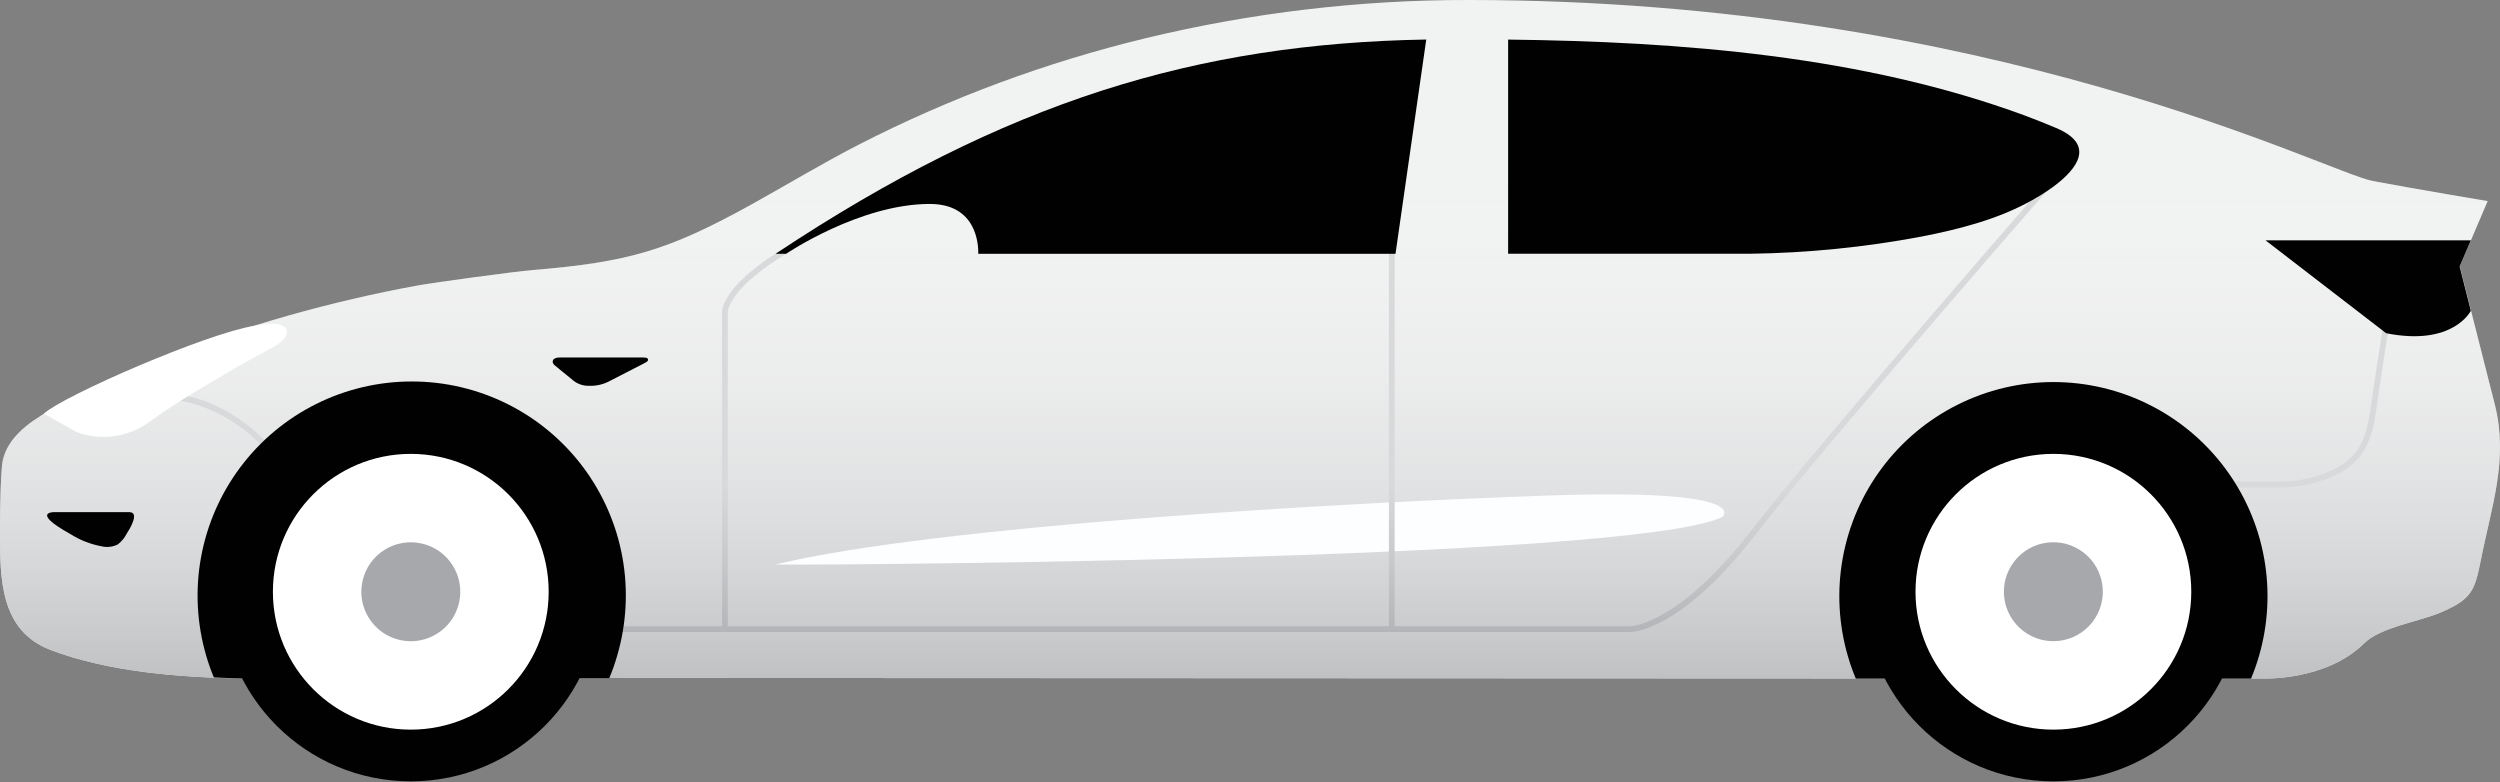 <svg width="262" height="82" viewBox="0 0 262 82" fill="none" xmlns="http://www.w3.org/2000/svg">
<rect x="0" y="0" width="262" height="82" fill="#808080" stroke="none"/>
<path d="M153.836 4.45459e-05C142.478 -0.009 131.16 1.331 120.118 3.992C109.656 6.514 99.53 10.269 89.954 15.179C86.184 17.118 82.548 19.315 78.845 21.374C69.982 26.294 65.779 27.474 55.821 28.299C53.972 28.455 45.531 29.593 43.712 29.93C34.644 31.593 25.753 34.113 17.16 37.456C12.403 39.341 9.67 40.467 5.233 42.996C2.915 44.326 0.416 46.096 0.199 48.92C-0.018 51.744 0 55.832 0 55.832C0 60.601 0 66.068 5.257 68.097C11.392 70.451 19.105 71.011 25.589 71.108L67.435 71.047L194.784 71.102H236.979C236.979 71.102 243.644 71.463 247.763 67.417C249.503 65.707 253.483 65.165 255.771 64.189C259.01 62.811 259.341 61.944 259.985 58.734C261.111 52.996 262.918 48.162 261.448 42.364L259.853 36.072C259.166 33.35 258.478 30.631 257.788 27.913L260.708 21.073C260.708 21.073 253.483 19.869 248.666 18.966C243.849 18.063 208.928 4.45459e-05 153.836 4.45459e-05Z" fill="#F1F2F2"/>
<path d="M153.836 4.45459e-05C142.478 -0.009 131.16 1.331 120.118 3.992C109.656 6.514 99.53 10.269 89.954 15.179C86.184 17.118 82.548 19.315 78.845 21.374C69.982 26.294 65.779 27.474 55.821 28.299C53.972 28.455 45.531 29.593 43.712 29.93C34.644 31.593 25.753 34.113 17.16 37.456C12.403 39.341 9.67 40.467 5.233 42.996C2.915 44.326 0.416 46.096 0.199 48.92C-0.018 51.744 0 55.832 0 55.832C0 60.601 0 66.068 5.257 68.097C11.392 70.451 19.105 71.011 25.589 71.108L67.435 71.047L194.784 71.102H236.979C236.979 71.102 243.644 71.463 247.763 67.417C249.503 65.707 253.483 65.165 255.771 64.189C259.01 62.811 259.341 61.944 259.985 58.734C261.111 52.996 262.918 48.162 261.448 42.364L259.853 36.072C259.166 33.35 258.478 30.631 257.788 27.913L260.708 21.073C260.708 21.073 253.483 19.869 248.666 18.966C243.849 18.063 208.928 4.45459e-05 153.836 4.45459e-05Z" fill="url(#paint0_linear)"/>
<path d="M81.283 59.156C80.82 59.27 170.695 58.855 180.479 54.189C180.479 54.189 184.091 51.178 162.265 51.931C140.439 52.684 98.142 55.092 81.283 59.156Z" fill="#FDFEFF"/>
<path d="M58.675 37.462C57.88 37.462 57.772 37.914 58.072 38.233L58.903 38.919C59.138 39.118 60.023 39.829 60.023 39.829C60.484 40.228 61.076 40.442 61.685 40.431C62.392 40.466 63.096 40.323 63.732 40.015L67.435 38.113C67.628 37.998 68.037 37.86 67.887 37.595C67.802 37.444 67.471 37.474 67.285 37.462H58.675Z" fill="#010101"/>
<path d="M215.551 17.864C215.304 18.147 190.865 46.163 183.477 55.658C175.909 65.466 170.941 65.628 170.893 65.628H146.159V24.584H145.557V65.628H76.268V32.778C76.268 32.778 76.093 30.213 83.198 26.113L82.897 25.589C75.335 29.954 75.672 32.742 75.672 32.814V65.628H60.342V66.231H170.893C171.104 66.231 176.168 66.116 183.977 56.031C191.334 46.53 215.779 18.544 216.026 18.262L215.551 17.864Z" fill="url(#paint1_linear)"/>
<path d="M149.471 4.142C125.549 4.558 105.481 10.525 81.283 26.595H82.385C82.385 26.595 90.098 21.374 97.437 21.374C102.338 21.374 102.543 25.589 102.525 26.595H146.249L149.471 4.142Z" fill="#010101"/>
<path d="M13.542 53.671C14.704 53.671 13.542 55.519 13.289 55.911C13.066 56.354 12.747 56.743 12.355 57.049C11.879 57.294 11.336 57.377 10.808 57.284C9.577 57.074 8.401 56.621 7.346 55.953C3.161 53.617 5.696 53.671 5.696 53.671H13.542Z" fill="#010101"/>
<path d="M28.738 48.168C24.156 42.46 18.665 41.96 18.611 41.96L18.653 41.358C18.894 41.358 24.47 41.882 29.208 47.806L28.738 48.168Z" fill="#D8D9DA"/>
<path d="M238.43 51.076H229.568V50.474H238.43C240.733 50.561 243.017 50.04 245.053 48.962C247.823 47.361 248.166 44.844 248.564 41.936C248.618 41.533 248.672 41.129 248.732 40.732L249.804 33.784L250.406 33.874L249.334 40.822C249.274 41.226 249.22 41.629 249.166 42.026C248.762 44.965 248.383 47.74 245.36 49.492C243.229 50.619 240.839 51.165 238.43 51.076V51.076Z" fill="#D8D9DA"/>
<path d="M4.594 43.351L7.996 45.266C9.232 45.73 10.562 45.886 11.871 45.72C13.18 45.554 14.43 45.072 15.51 44.314C18.521 42.105 21.838 40.232 25.066 38.329L28.359 36.523C28.359 36.523 30.538 35.512 29.979 34.482C29.485 33.585 27.39 34.036 26.661 34.145C21.676 34.922 6.623 41.478 4.594 43.351Z" fill="white"/>
<path d="M43.147 39.979C39.661 39.979 36.223 40.791 33.106 42.351C29.989 43.91 27.278 46.174 25.188 48.964C23.098 51.753 21.686 54.991 21.065 58.421C20.444 61.851 20.631 65.378 21.61 68.723C21.835 69.494 22.102 70.252 22.41 70.993C23.783 71.066 25.138 71.108 26.439 71.132L63.853 71.066C64.174 70.302 64.45 69.52 64.678 68.723C65.661 65.378 65.85 61.85 65.231 58.419C64.612 54.989 63.201 51.749 61.111 48.959C59.021 46.169 56.309 43.904 53.191 42.345C50.072 40.786 46.633 39.976 43.147 39.979Z" fill="#010101"/>
<path d="M43.05 81.885C54.024 81.885 62.919 72.989 62.919 62.016C62.919 51.042 54.024 42.147 43.05 42.147C32.077 42.147 23.181 51.042 23.181 62.016C23.181 72.989 32.077 81.885 43.05 81.885Z" fill="#010101"/>
<path d="M43.05 76.466C51.031 76.466 57.501 69.997 57.501 62.016C57.501 54.035 51.031 47.566 43.05 47.566C35.07 47.566 28.6 54.035 28.6 62.016C28.6 69.997 35.07 76.466 43.05 76.466Z" fill="white"/>
<path d="M48.111 63.149C48.737 60.355 46.979 57.583 44.185 56.958C41.391 56.332 38.619 58.09 37.993 60.884C37.368 63.678 39.126 66.45 41.92 67.076C44.714 67.701 47.486 65.943 48.111 63.149Z" fill="#A6A8AC"/>
<path d="M217.79 15.293C217.526 14.613 216.803 13.963 215.442 13.396C214.377 12.957 213.323 12.517 212.239 12.12C195.194 5.84 176.222 4.365 158.051 4.148V26.594H183.339C189.4 26.517 195.444 25.913 201.401 24.788C205.339 24.017 209.391 22.982 212.92 21.007C215.406 19.628 218.561 17.304 217.79 15.293Z" fill="#010101"/>
<path d="M237.425 25.186H258.944L257.77 27.931L258.944 32.574C258.944 32.574 257.095 36.325 250.069 34.922L237.425 25.186Z" fill="#010101"/>
<path d="M215.195 40.039C211.71 40.04 208.273 40.853 205.157 42.413C202.04 43.973 199.33 46.237 197.241 49.026C195.151 51.816 193.74 55.053 193.12 58.483C192.499 61.912 192.685 65.439 193.664 68.784C193.895 69.577 194.17 70.357 194.489 71.12H235.907C236.226 70.357 236.502 69.577 236.732 68.784C237.711 65.438 237.898 61.911 237.277 58.481C236.656 55.051 235.244 51.813 233.154 49.024C231.064 46.234 228.353 43.97 225.236 42.411C222.119 40.851 218.681 40.039 215.195 40.039V40.039Z" fill="#010101"/>
<path d="M215.195 81.885C226.169 81.885 235.065 72.989 235.065 62.016C235.065 51.042 226.169 42.147 215.195 42.147C204.222 42.147 195.326 51.042 195.326 62.016C195.326 72.989 204.222 81.885 215.195 81.885Z" fill="#010101"/>
<path d="M215.195 76.466C223.176 76.466 229.646 69.997 229.646 62.016C229.646 54.035 223.176 47.566 215.195 47.566C207.215 47.566 200.745 54.035 200.745 62.016C200.745 69.997 207.215 76.466 215.195 76.466Z" fill="white"/>
<path d="M219.301 65.172C221.047 62.903 220.621 59.648 218.352 57.903C216.082 56.157 212.828 56.582 211.082 58.852C209.337 61.121 209.762 64.376 212.032 66.122C214.301 67.867 217.556 67.442 219.301 65.172Z" fill="#A6A8AC"/>
<defs>
<linearGradient id="paint0_linear" x1="130.992" y1="18.123" x2="130.992" y2="71.27" gradientUnits="userSpaceOnUse">
<stop stop-color="#F1F2F2" stop-opacity="0"/>
<stop offset="0.13" stop-color="#EDEEEE" stop-opacity="0.08"/>
<stop offset="0.37" stop-color="#E1E2E3" stop-opacity="0.29"/>
<stop offset="0.7" stop-color="#CFD0D2" stop-opacity="0.62"/>
<stop offset="1" stop-color="#BCBEC0" stop-opacity="0.95"/>
</linearGradient>
<linearGradient id="paint1_linear" x1="138.187" y1="50.853" x2="138.187" y2="69.915" gradientUnits="userSpaceOnUse">
<stop stop-color="#D8D9DA"/>
<stop offset="0.39" stop-color="#C9CACC"/>
<stop offset="1" stop-color="#A9ABAE"/>
</linearGradient>
</defs>
</svg>
